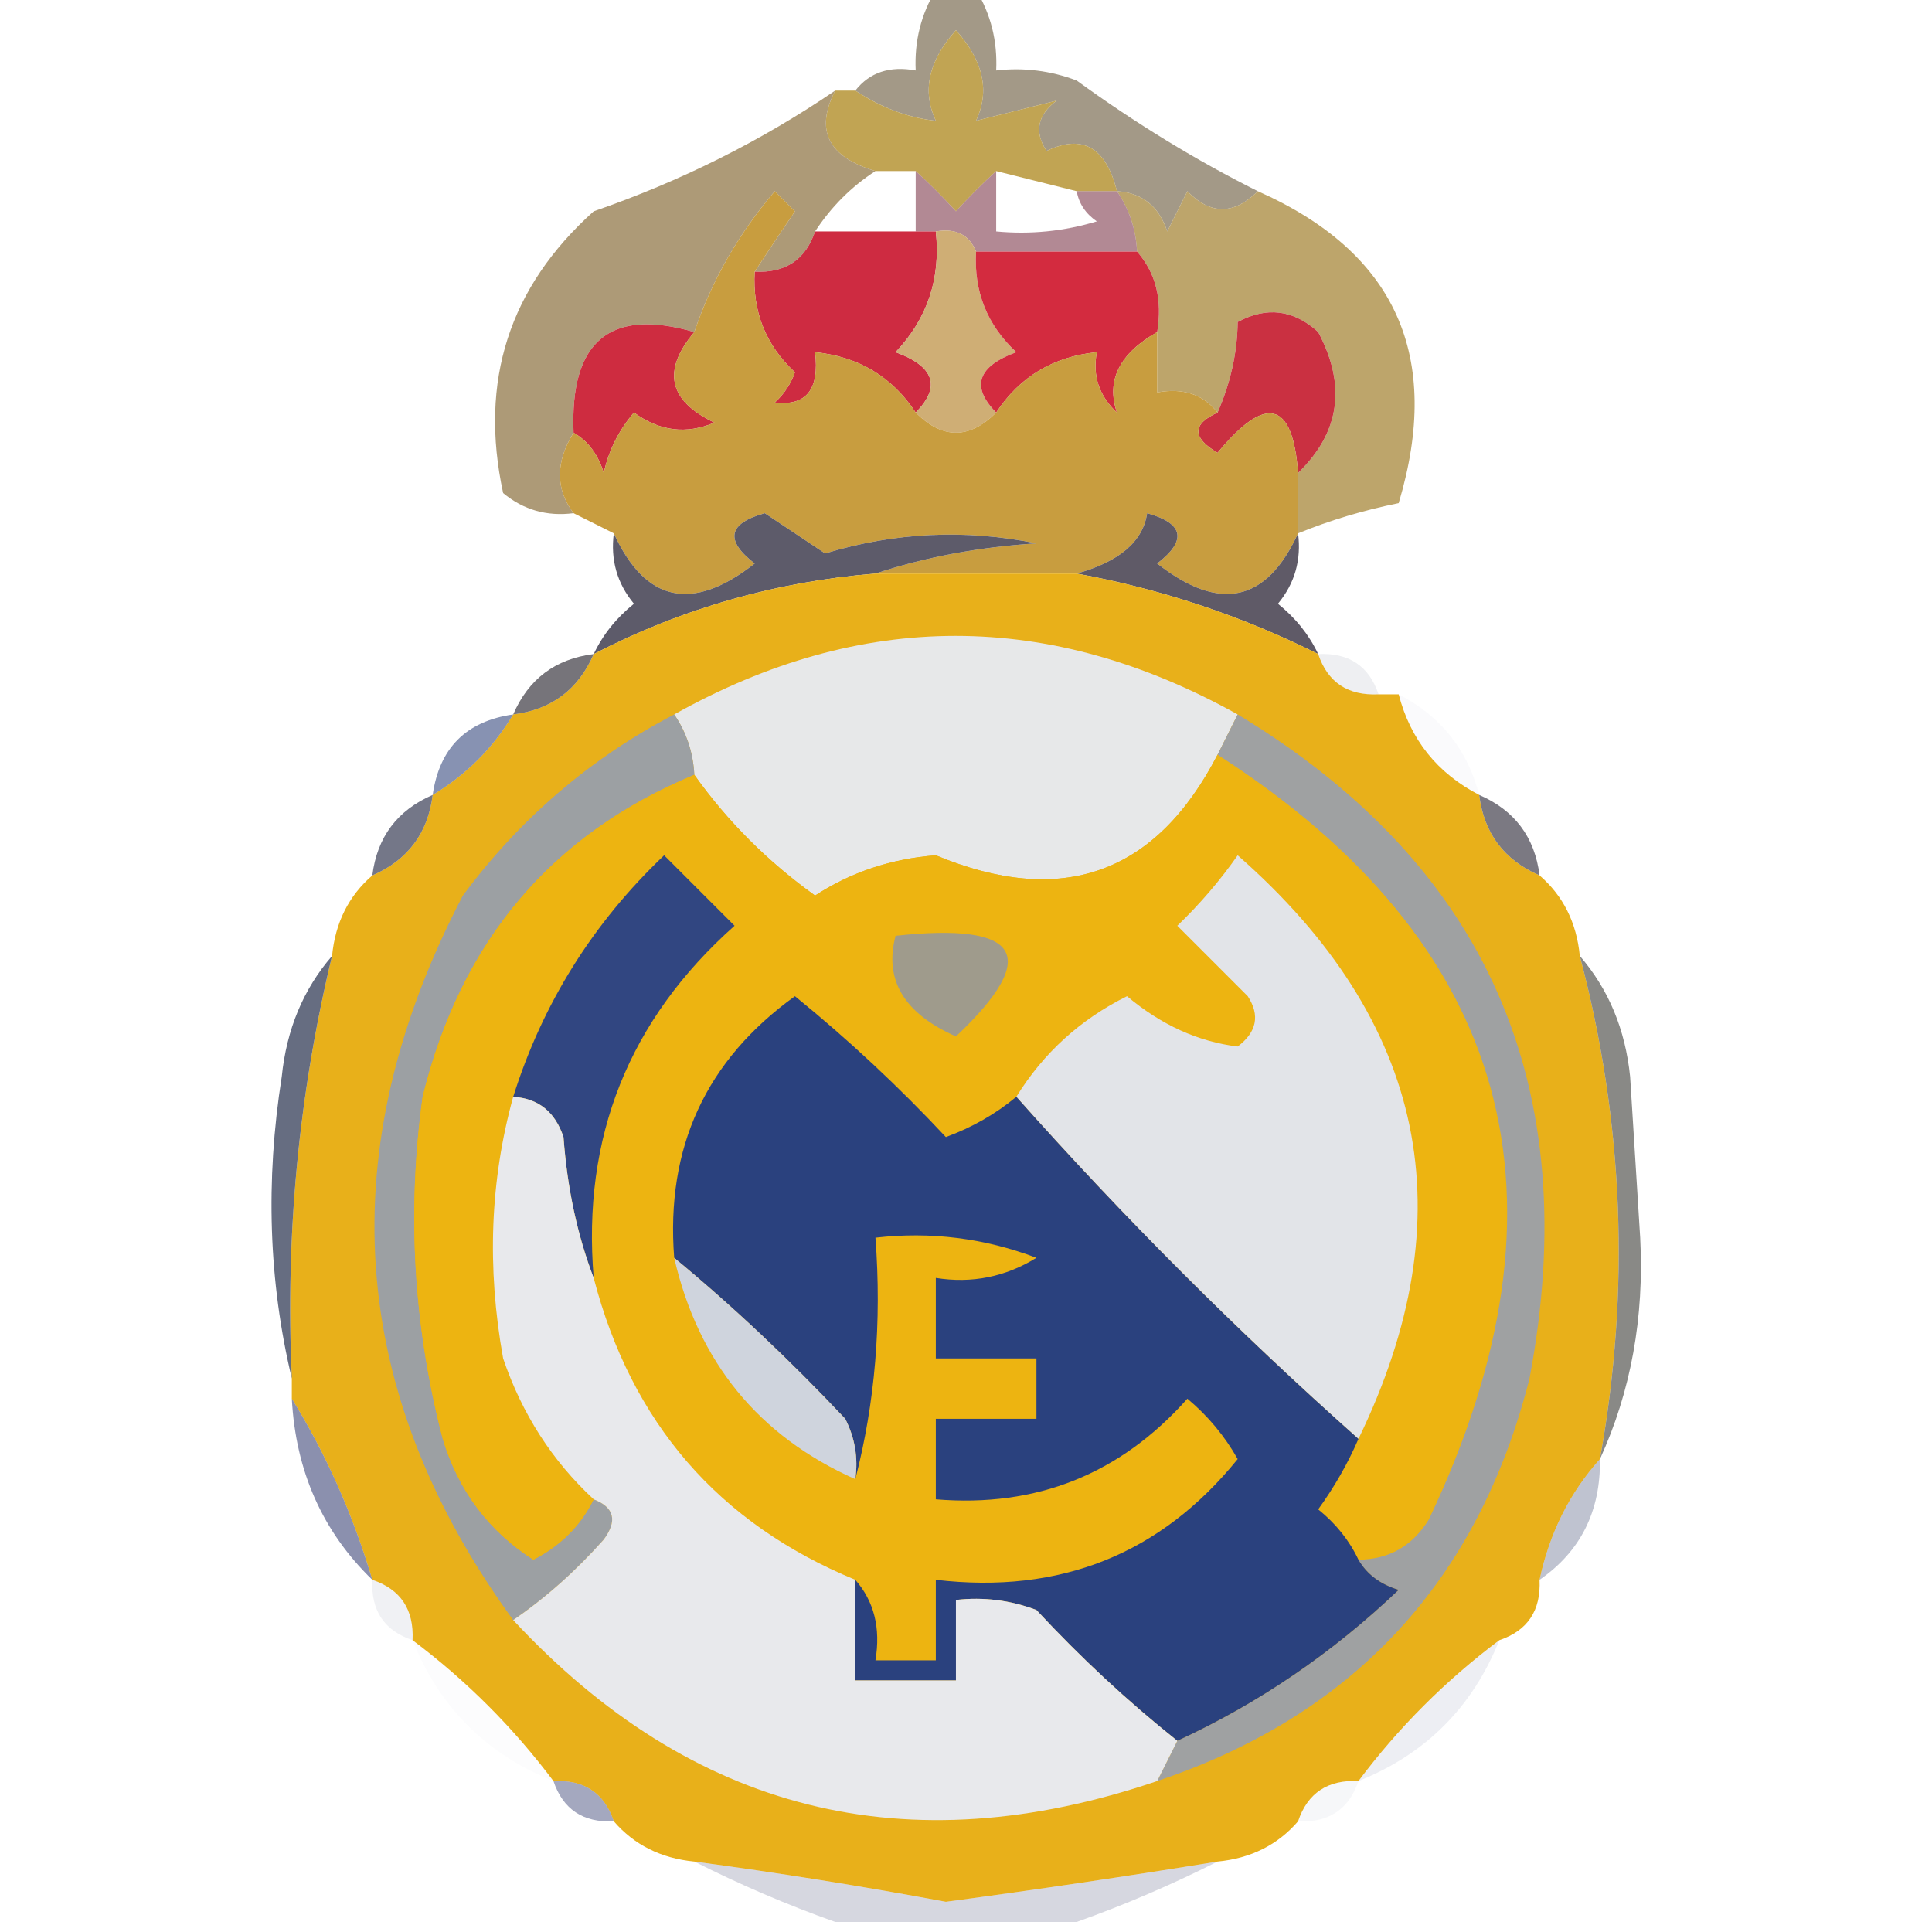 <?xml version="1.0" encoding="UTF-8"?>
<!DOCTYPE svg PUBLIC "-//W3C//DTD SVG 1.1//EN" "http://www.w3.org/Graphics/SVG/1.1/DTD/svg11.dtd">
<svg xmlns="http://www.w3.org/2000/svg" version="1.1" width="96px" height="96px" style="shape-rendering:geometricPrecision; text-rendering:geometricPrecision; image-rendering:optimizeQuality; fill-rule:evenodd; clip-rule:evenodd" xmlns:xlink="http://www.w3.org/1999/xlink">
<g><path style="opacity:0.812" fill="#8e826b" d="M 46.5,-0.5 C 47.167,-0.5 47.833,-0.5 48.5,-0.5C 49.234,0.708 49.567,2.041 49.5,3.5C 50.873,3.343 52.207,3.51 53.5,4C 56.432,6.13 59.432,7.964 62.5,9.5C 61.312,10.684 60.145,10.684 59,9.5C 58.667,10.167 58.333,10.833 58,11.5C 57.583,10.244 56.75,9.577 55.5,9.5C 54.952,7.313 53.785,6.646 52,7.5C 51.383,6.551 51.549,5.718 52.5,5C 51.167,5.333 49.833,5.667 48.5,6C 49.196,4.512 48.862,3.012 47.5,1.5C 46.138,3.012 45.804,4.512 46.5,6C 45.135,5.857 43.802,5.357 42.5,4.5C 43.209,3.596 44.209,3.263 45.5,3.5C 45.433,2.041 45.766,0.708 46.5,-0.5 Z"/></g>
<g><path style="opacity:0.914" fill="#bb9b43" d="M 55.5,9.5 C 54.833,9.5 54.167,9.5 53.5,9.5C 52.167,9.167 50.833,8.833 49.5,8.5C 48.849,9.091 48.182,9.757 47.5,10.5C 46.818,9.757 46.151,9.091 45.5,8.5C 44.833,8.5 44.167,8.5 43.5,8.5C 41.15,7.805 40.483,6.472 41.5,4.5C 41.833,4.5 42.167,4.5 42.5,4.5C 43.802,5.357 45.135,5.857 46.5,6C 45.804,4.512 46.138,3.012 47.5,1.5C 48.862,3.012 49.196,4.512 48.5,6C 49.833,5.667 51.167,5.333 52.5,5C 51.549,5.718 51.383,6.551 52,7.5C 53.785,6.646 54.952,7.313 55.5,9.5 Z"/></g>
<g><path style="opacity:0.894" fill="#a38e67" d="M 41.5,4.5 C 40.483,6.472 41.15,7.805 43.5,8.5C 42.306,9.272 41.306,10.272 40.5,11.5C 40.027,12.906 39.027,13.573 37.5,13.5C 38.141,12.518 38.807,11.518 39.5,10.5C 39.167,10.167 38.833,9.833 38.5,9.5C 36.69,11.623 35.357,13.957 34.5,16.5C 30.311,15.282 28.311,16.948 28.5,21.5C 27.595,22.964 27.595,24.298 28.5,25.5C 27.178,25.67 26.011,25.337 25,24.5C 23.799,18.937 25.299,14.27 29.5,10.5C 33.827,9.003 37.827,7.003 41.5,4.5 Z"/></g>
<g><path style="opacity:0.904" fill="#b69c5c" d="M 55.5,9.5 C 56.75,9.577 57.583,10.244 58,11.5C 58.333,10.833 58.667,10.167 59,9.5C 60.145,10.684 61.312,10.684 62.5,9.5C 69.352,12.536 71.685,17.703 69.5,25C 67.752,25.352 66.086,25.852 64.5,26.5C 64.5,25.5 64.5,24.5 64.5,23.5C 66.58,21.49 66.913,19.157 65.5,16.5C 64.277,15.386 62.944,15.22 61.5,16C 61.481,17.521 61.148,19.021 60.5,20.5C 59.791,19.596 58.791,19.263 57.5,19.5C 57.5,18.5 57.5,17.5 57.5,16.5C 57.768,14.901 57.434,13.568 56.5,12.5C 56.443,11.391 56.11,10.391 55.5,9.5 Z"/></g>
<g><path style="opacity:0.69" fill="#905465" d="M 45.5,8.5 C 46.151,9.091 46.818,9.757 47.5,10.5C 48.182,9.757 48.849,9.091 49.5,8.5C 49.5,9.5 49.5,10.5 49.5,11.5C 51.199,11.66 52.866,11.493 54.5,11C 53.944,10.617 53.611,10.117 53.5,9.5C 54.167,9.5 54.833,9.5 55.5,9.5C 56.11,10.391 56.443,11.391 56.5,12.5C 53.833,12.5 51.167,12.5 48.5,12.5C 48.158,11.662 47.492,11.328 46.5,11.5C 46.167,11.5 45.833,11.5 45.5,11.5C 45.5,10.5 45.5,9.5 45.5,8.5 Z"/></g>
<g><path style="opacity:1" fill="#ce2b41" d="M 40.5,11.5 C 42.167,11.5 43.833,11.5 45.5,11.5C 45.833,11.5 46.167,11.5 46.5,11.5C 46.753,13.827 46.086,15.827 44.5,17.5C 46.435,18.213 46.768,19.213 45.5,20.5C 44.33,18.721 42.664,17.721 40.5,17.5C 40.728,19.355 40.061,20.188 38.5,20C 38.957,19.586 39.291,19.086 39.5,18.5C 38.05,17.15 37.383,15.483 37.5,13.5C 39.027,13.573 40.027,12.906 40.5,11.5 Z"/></g>
<g><path style="opacity:0.906" fill="#caa567" d="M 46.5,11.5 C 47.492,11.328 48.158,11.662 48.5,12.5C 48.383,14.483 49.05,16.15 50.5,17.5C 48.565,18.213 48.232,19.213 49.5,20.5C 48.167,21.833 46.833,21.833 45.5,20.5C 46.768,19.213 46.435,18.213 44.5,17.5C 46.086,15.827 46.753,13.827 46.5,11.5 Z"/></g>
<g><path style="opacity:1" fill="#d32b3f" d="M 48.5,12.5 C 51.167,12.5 53.833,12.5 56.5,12.5C 57.434,13.568 57.768,14.901 57.5,16.5C 55.623,17.571 54.956,18.904 55.5,20.5C 54.614,19.675 54.281,18.675 54.5,17.5C 52.336,17.721 50.67,18.721 49.5,20.5C 48.232,19.213 48.565,18.213 50.5,17.5C 49.05,16.15 48.383,14.483 48.5,12.5 Z"/></g>
<g><path style="opacity:0.994" fill="#ce2c40" d="M 34.5,16.5 C 32.884,18.416 33.218,19.916 35.5,21C 34.101,21.595 32.768,21.428 31.5,20.5C 30.749,21.376 30.249,22.376 30,23.5C 29.722,22.584 29.222,21.918 28.5,21.5C 28.311,16.948 30.311,15.282 34.5,16.5 Z"/></g>
<g><path style="opacity:0.999" fill="#ca3041" d="M 64.5,23.5 C 64.234,19.921 62.901,19.587 60.5,22.5C 59.227,21.744 59.227,21.077 60.5,20.5C 61.148,19.021 61.481,17.521 61.5,16C 62.944,15.22 64.277,15.386 65.5,16.5C 66.913,19.157 66.58,21.49 64.5,23.5 Z"/></g>
<g><path style="opacity:0.947" fill="#c59835" d="M 37.5,13.5 C 37.383,15.483 38.05,17.15 39.5,18.5C 39.291,19.086 38.957,19.586 38.5,20C 40.061,20.188 40.728,19.355 40.5,17.5C 42.664,17.721 44.33,18.721 45.5,20.5C 46.833,21.833 48.167,21.833 49.5,20.5C 50.67,18.721 52.336,17.721 54.5,17.5C 54.281,18.675 54.614,19.675 55.5,20.5C 54.956,18.904 55.623,17.571 57.5,16.5C 57.5,17.5 57.5,18.5 57.5,19.5C 58.791,19.263 59.791,19.596 60.5,20.5C 59.227,21.077 59.227,21.744 60.5,22.5C 62.901,19.587 64.234,19.921 64.5,23.5C 64.5,24.5 64.5,25.5 64.5,26.5C 62.93,29.932 60.596,30.432 57.5,28C 58.993,26.844 58.826,26.01 57,25.5C 56.794,26.905 55.627,27.905 53.5,28.5C 50.167,28.5 46.833,28.5 43.5,28.5C 45.969,27.683 48.635,27.183 51.5,27C 47.955,26.283 44.455,26.45 41,27.5C 40,26.833 39,26.167 38,25.5C 36.174,26.01 36.007,26.844 37.5,28C 34.404,30.432 32.07,29.932 30.5,26.5C 29.833,26.167 29.167,25.833 28.5,25.5C 27.595,24.298 27.595,22.964 28.5,21.5C 29.222,21.918 29.722,22.584 30,23.5C 30.249,22.376 30.749,21.376 31.5,20.5C 32.768,21.428 34.101,21.595 35.5,21C 33.218,19.916 32.884,18.416 34.5,16.5C 35.357,13.957 36.69,11.623 38.5,9.5C 38.833,9.833 39.167,10.167 39.5,10.5C 38.807,11.518 38.141,12.518 37.5,13.5 Z"/></g>
<g><path style="opacity:0.976" fill="#595767" d="M 43.5,28.5 C 38.549,28.904 33.882,30.237 29.5,32.5C 29.953,31.542 30.619,30.708 31.5,30C 30.663,28.989 30.33,27.822 30.5,26.5C 32.07,29.932 34.404,30.432 37.5,28C 36.007,26.844 36.174,26.01 38,25.5C 39,26.167 40,26.833 41,27.5C 44.455,26.45 47.955,26.283 51.5,27C 48.635,27.183 45.969,27.683 43.5,28.5 Z"/></g>
<g><path style="opacity:0.988" fill="#5d5865" d="M 64.5,26.5 C 64.67,27.822 64.337,28.989 63.5,30C 64.38,30.708 65.047,31.542 65.5,32.5C 61.699,30.601 57.699,29.268 53.5,28.5C 55.627,27.905 56.794,26.905 57,25.5C 58.826,26.01 58.993,26.844 57.5,28C 60.596,30.432 62.93,29.932 64.5,26.5 Z"/></g>
<g><path style="opacity:0.999" fill="#e8b01a" d="M 43.5,28.5 C 46.833,28.5 50.167,28.5 53.5,28.5C 57.699,29.268 61.699,30.601 65.5,32.5C 65.973,33.906 66.973,34.573 68.5,34.5C 68.833,34.5 69.167,34.5 69.5,34.5C 70.08,36.749 71.413,38.415 73.5,39.5C 73.738,41.404 74.738,42.738 76.5,43.5C 77.674,44.514 78.34,45.847 78.5,47.5C 80.684,55.745 81.017,64.078 79.5,72.5C 77.993,74.181 76.993,76.181 76.5,78.5C 76.573,80.027 75.906,81.027 74.5,81.5C 71.833,83.5 69.5,85.833 67.5,88.5C 65.973,88.427 64.973,89.094 64.5,90.5C 63.486,91.674 62.153,92.34 60.5,92.5C 56.019,93.229 51.519,93.896 47,94.5C 42.844,93.724 38.677,93.058 34.5,92.5C 32.847,92.34 31.514,91.674 30.5,90.5C 30.027,89.094 29.027,88.427 27.5,88.5C 25.5,85.833 23.167,83.5 20.5,81.5C 20.573,79.973 19.906,78.973 18.5,78.5C 17.537,75.256 16.204,72.256 14.5,69.5C 14.5,69.167 14.5,68.833 14.5,68.5C 14.174,61.385 14.841,54.385 16.5,47.5C 16.66,45.847 17.326,44.514 18.5,43.5C 20.262,42.738 21.262,41.404 21.5,39.5C 23.167,38.5 24.5,37.167 25.5,35.5C 27.404,35.262 28.738,34.262 29.5,32.5C 33.882,30.237 38.549,28.904 43.5,28.5 Z"/></g>
<g><path style="opacity:1" fill="#e7e8e9" d="M 61.5,35.5 C 61.167,36.167 60.833,36.833 60.5,37.5C 57.434,43.438 52.767,45.105 46.5,42.5C 44.285,42.67 42.285,43.337 40.5,44.5C 38.145,42.812 36.145,40.812 34.5,38.5C 34.443,37.391 34.11,36.391 33.5,35.5C 42.807,30.295 52.141,30.295 61.5,35.5 Z"/></g>
<g><path style="opacity:0.09" fill="#454f73" d="M 65.5,32.5 C 67.027,32.427 68.027,33.094 68.5,34.5C 66.973,34.573 65.973,33.906 65.5,32.5 Z"/></g>
<g><path style="opacity:0.851" fill="#5e5c63" d="M 29.5,32.5 C 28.738,34.262 27.404,35.262 25.5,35.5C 26.262,33.738 27.596,32.738 29.5,32.5 Z"/></g>
<g><path style="opacity:0.957" fill="#999fa9" d="M 33.5,35.5 C 34.11,36.391 34.443,37.391 34.5,38.5C 27.39,41.457 22.89,46.791 21,54.5C 20.211,60.237 20.544,65.903 22,71.5C 22.782,74.076 24.282,76.076 26.5,77.5C 27.855,76.812 28.855,75.812 29.5,74.5C 30.525,74.897 30.692,75.563 30,76.5C 28.603,78.07 27.103,79.404 25.5,80.5C 17.236,69.134 16.402,57.134 23,44.5C 25.84,40.673 29.34,37.673 33.5,35.5 Z"/></g>
<g><path style="opacity:0.027" fill="#3a4688" d="M 69.5,34.5 C 71.587,35.585 72.92,37.251 73.5,39.5C 71.413,38.415 70.08,36.749 69.5,34.5 Z"/></g>
<g><path style="opacity:0.604" fill="#394b80" d="M 25.5,35.5 C 24.5,37.167 23.167,38.5 21.5,39.5C 21.833,37.167 23.167,35.833 25.5,35.5 Z"/></g>
<g><path style="opacity:0.999" fill="#edb411" d="M 60.5,37.5 C 75.082,46.884 78.582,59.551 71,75.5C 70.184,76.823 69.017,77.489 67.5,77.5C 67.047,76.542 66.38,75.708 65.5,75C 66.305,73.887 66.972,72.721 67.5,71.5C 72.883,60.404 70.883,50.737 61.5,42.5C 60.618,43.76 59.618,44.926 58.5,46C 59.667,47.167 60.833,48.333 62,49.5C 62.617,50.449 62.451,51.282 61.5,52C 59.533,51.76 57.7,50.927 56,49.5C 53.684,50.65 51.85,52.317 50.5,54.5C 49.469,55.355 48.303,56.022 47,56.5C 44.672,54.006 42.172,51.672 39.5,49.5C 35.076,52.683 33.076,57.017 33.5,62.5C 34.696,67.692 37.696,71.358 42.5,73.5C 43.483,69.702 43.817,65.702 43.5,61.5C 46.247,61.187 48.913,61.52 51.5,62.5C 49.955,63.452 48.288,63.785 46.5,63.5C 46.5,64.833 46.5,66.167 46.5,67.5C 48.167,67.5 49.833,67.5 51.5,67.5C 51.5,68.5 51.5,69.5 51.5,70.5C 49.833,70.5 48.167,70.5 46.5,70.5C 46.5,71.833 46.5,73.167 46.5,74.5C 51.503,74.915 55.67,73.248 59,69.5C 60.022,70.354 60.855,71.354 61.5,72.5C 57.676,77.224 52.676,79.224 46.5,78.5C 46.5,79.833 46.5,81.167 46.5,82.5C 45.5,82.5 44.5,82.5 43.5,82.5C 43.768,80.901 43.434,79.568 42.5,78.5C 35.706,75.702 31.373,70.702 29.5,63.5C 28.915,56.502 31.249,50.669 36.5,46C 35.333,44.833 34.167,43.667 33,42.5C 29.457,45.87 26.957,49.87 25.5,54.5C 24.353,58.646 24.186,62.98 25,67.5C 25.938,70.257 27.438,72.59 29.5,74.5C 28.855,75.812 27.855,76.812 26.5,77.5C 24.282,76.076 22.782,74.076 22,71.5C 20.544,65.903 20.211,60.237 21,54.5C 22.89,46.791 27.39,41.457 34.5,38.5C 36.145,40.812 38.145,42.812 40.5,44.5C 42.285,43.337 44.285,42.67 46.5,42.5C 52.767,45.105 57.434,43.438 60.5,37.5 Z"/></g>
<g><path style="opacity:0.796" fill="#51546a" d="M 21.5,39.5 C 21.262,41.404 20.262,42.738 18.5,43.5C 18.738,41.596 19.738,40.262 21.5,39.5 Z"/></g>
<g><path style="opacity:0.808" fill="#5c5965" d="M 73.5,39.5 C 75.262,40.262 76.262,41.596 76.5,43.5C 74.738,42.738 73.738,41.404 73.5,39.5 Z"/></g>
<g><path style="opacity:1" fill="#314681" d="M 29.5,63.5 C 28.686,61.369 28.186,59.036 28,56.5C 27.583,55.244 26.75,54.577 25.5,54.5C 26.957,49.87 29.457,45.87 33,42.5C 34.167,43.667 35.333,44.833 36.5,46C 31.249,50.669 28.915,56.502 29.5,63.5 Z"/></g>
<g><path style="opacity:1" fill="#e2e4e8" d="M 67.5,71.5 C 61.5,66.167 55.833,60.5 50.5,54.5C 51.85,52.317 53.684,50.65 56,49.5C 57.7,50.927 59.533,51.76 61.5,52C 62.451,51.282 62.617,50.449 62,49.5C 60.833,48.333 59.667,47.167 58.5,46C 59.618,44.926 60.618,43.76 61.5,42.5C 70.883,50.737 72.883,60.404 67.5,71.5 Z"/></g>
<g><path style="opacity:0.91" fill="#989998" d="M 44.5,46.5 C 50.745,45.822 51.745,47.489 47.5,51.5C 44.922,50.358 43.922,48.691 44.5,46.5 Z"/></g>
<g><path style="opacity:0.953" fill="#9ba0a9" d="M 61.5,35.5 C 73.908,42.996 78.741,53.996 76,68.5C 73.447,78.551 67.281,85.218 57.5,88.5C 57.833,87.833 58.167,87.167 58.5,86.5C 62.542,84.638 66.208,82.138 69.5,79C 68.584,78.722 67.918,78.222 67.5,77.5C 69.017,77.489 70.184,76.823 71,75.5C 78.582,59.551 75.082,46.884 60.5,37.5C 60.833,36.833 61.167,36.167 61.5,35.5 Z"/></g>
<g><path style="opacity:0.859" fill="#4d556d" d="M 16.5,47.5 C 14.841,54.385 14.174,61.385 14.5,68.5C 13.35,63.684 13.184,58.684 14,53.5C 14.24,51.148 15.073,49.148 16.5,47.5 Z"/></g>
<g><path style="opacity:1" fill="#2a417e" d="M 50.5,54.5 C 55.833,60.5 61.5,66.167 67.5,71.5C 66.972,72.721 66.305,73.887 65.5,75C 66.38,75.708 67.047,76.542 67.5,77.5C 67.918,78.222 68.584,78.722 69.5,79C 66.208,82.138 62.542,84.638 58.5,86.5C 56.036,84.539 53.703,82.372 51.5,80C 50.207,79.51 48.873,79.343 47.5,79.5C 47.5,80.833 47.5,82.167 47.5,83.5C 45.833,83.5 44.167,83.5 42.5,83.5C 42.5,81.833 42.5,80.167 42.5,78.5C 43.434,79.568 43.768,80.901 43.5,82.5C 44.5,82.5 45.5,82.5 46.5,82.5C 46.5,81.167 46.5,79.833 46.5,78.5C 52.676,79.224 57.676,77.224 61.5,72.5C 60.855,71.354 60.022,70.354 59,69.5C 55.67,73.248 51.503,74.915 46.5,74.5C 46.5,73.167 46.5,71.833 46.5,70.5C 48.167,70.5 49.833,70.5 51.5,70.5C 51.5,69.5 51.5,68.5 51.5,67.5C 49.833,67.5 48.167,67.5 46.5,67.5C 46.5,66.167 46.5,64.833 46.5,63.5C 48.288,63.785 49.955,63.452 51.5,62.5C 48.913,61.52 46.247,61.187 43.5,61.5C 43.817,65.702 43.483,69.702 42.5,73.5C 42.65,72.448 42.483,71.448 42,70.5C 39.224,67.551 36.391,64.884 33.5,62.5C 33.076,57.017 35.076,52.683 39.5,49.5C 42.172,51.672 44.672,54.006 47,56.5C 48.303,56.022 49.469,55.355 50.5,54.5 Z"/></g>
<g><path style="opacity:1" fill="#e8e9ec" d="M 25.5,54.5 C 26.75,54.577 27.583,55.244 28,56.5C 28.186,59.036 28.686,61.369 29.5,63.5C 31.373,70.702 35.706,75.702 42.5,78.5C 42.5,80.167 42.5,81.833 42.5,83.5C 44.167,83.5 45.833,83.5 47.5,83.5C 47.5,82.167 47.5,80.833 47.5,79.5C 48.873,79.343 50.207,79.51 51.5,80C 53.703,82.372 56.036,84.539 58.5,86.5C 58.167,87.167 57.833,87.833 57.5,88.5C 45.056,92.722 34.39,90.056 25.5,80.5C 27.103,79.404 28.603,78.07 30,76.5C 30.692,75.563 30.525,74.897 29.5,74.5C 27.438,72.59 25.938,70.257 25,67.5C 24.186,62.98 24.353,58.646 25.5,54.5 Z"/></g>
<g><path style="opacity:0.757" fill="#646360" d="M 78.5,47.5 C 79.927,49.148 80.76,51.148 81,53.5C 81.167,56.167 81.333,58.833 81.5,61.5C 81.706,65.469 81.039,69.135 79.5,72.5C 81.017,64.078 80.684,55.745 78.5,47.5 Z"/></g>
<g><path style="opacity:0.993" fill="#cfd4de" d="M 33.5,62.5 C 36.391,64.884 39.224,67.551 42,70.5C 42.483,71.448 42.65,72.448 42.5,73.5C 37.696,71.358 34.696,67.692 33.5,62.5 Z"/></g>
<g><path style="opacity:0.624" fill="#464d7d" d="M 14.5,69.5 C 16.204,72.256 17.537,75.256 18.5,78.5C 16.026,76.102 14.692,73.102 14.5,69.5 Z"/></g>
<g><path style="opacity:0.329" fill="#3d4a73" d="M 79.5,72.5 C 79.539,75.089 78.539,77.089 76.5,78.5C 76.993,76.181 77.993,74.181 79.5,72.5 Z"/></g>
<g><path style="opacity:0.075" fill="#424d75" d="M 18.5,78.5 C 19.906,78.973 20.573,79.973 20.5,81.5C 19.094,81.027 18.427,80.027 18.5,78.5 Z"/></g>
<g><path style="opacity:0.012" fill="#354977" d="M 20.5,81.5 C 23.167,83.5 25.5,85.833 27.5,88.5C 24.167,87.167 21.833,84.833 20.5,81.5 Z"/></g>
<g><path style="opacity:0.09" fill="#384c7e" d="M 74.5,81.5 C 73.167,84.833 70.833,87.167 67.5,88.5C 69.5,85.833 71.833,83.5 74.5,81.5 Z"/></g>
<g><path style="opacity:0.463" fill="#3b4476" d="M 27.5,88.5 C 29.027,88.427 30.027,89.094 30.5,90.5C 28.973,90.573 27.973,89.906 27.5,88.5 Z"/></g>
<g><path style="opacity:0.043" fill="#30487f" d="M 67.5,88.5 C 67.027,89.906 66.027,90.573 64.5,90.5C 64.973,89.094 65.973,88.427 67.5,88.5 Z"/></g>
<g><path style="opacity:0.22" fill="#484c75" d="M 34.5,92.5 C 38.677,93.058 42.844,93.724 47,94.5C 51.519,93.896 56.019,93.229 60.5,92.5C 58.221,93.651 55.888,94.651 53.5,95.5C 49.5,95.5 45.5,95.5 41.5,95.5C 39.112,94.651 36.779,93.651 34.5,92.5 Z"/></g>
</svg>

